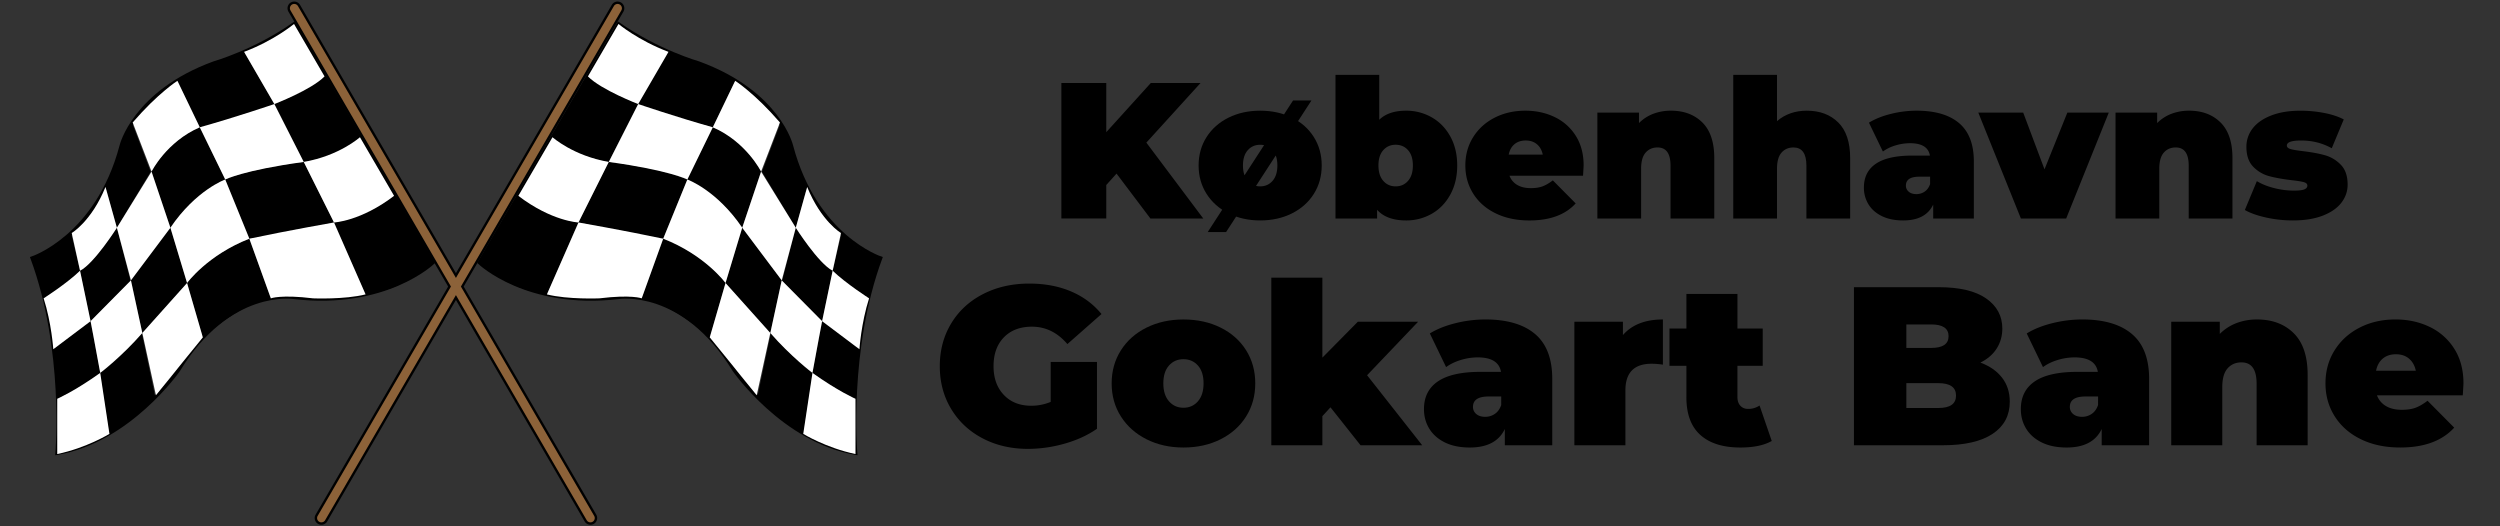 <svg id="Layer_1" data-name="Layer 1" xmlns="http://www.w3.org/2000/svg" width="5700" height="1200" viewBox="0 0 5700 1200"><rect x="0" y="0" width="5700" height="1200" fill="#333333" stroke="none"/><defs><style>.cls-1{fill:#8c6239;}.cls-2,.cls-4{fill:none;stroke:#000;stroke-miterlimit:10;}.cls-2{stroke-width:8.12px;}.cls-3{fill:#fff;}.cls-4{stroke-width:8.12px;}</style></defs><title>sort_bred</title><path class="cls-1" d="M1346.24,1193.7a12.63,12.63,0,0,1-10.91-6.24L1039.5,678.33,743.67,1187.46a12.63,12.63,0,0,1-10.91,6.24,12.44,12.44,0,0,1-6.27-1.69,12.59,12.59,0,0,1-4.56-17.19L1025,653.3,660,25.18A12.59,12.59,0,0,1,664.55,8a12.44,12.44,0,0,1,6.27-1.69,12.63,12.63,0,0,1,10.91,6.24L1039.5,628.27,1397.27,12.54a12.63,12.63,0,0,1,10.91-6.24A12.44,12.44,0,0,1,1414.45,8,12.59,12.59,0,0,1,1419,25.18L1054,653.3l303,521.52a12.59,12.59,0,0,1-4.56,17.19,12.44,12.44,0,0,1-6.27,1.69Z"/><path d="M1408.18,9a9.85,9.85,0,0,1,8.46,14.76L1052.47,650.55l-1.6,2.75,1.6,2.75L1354.7,1176.2a9.81,9.81,0,0,1-8.46,14.76,9.89,9.89,0,0,1-8.54-4.88L1044.24,681l-4.74-8.16-4.74,8.16L741.3,1186.08a9.83,9.83,0,0,1-17-9.88l302.23-520.15,1.6-2.75-1.6-2.75L662.36,23.8A9.81,9.81,0,0,1,670.82,9a9.88,9.88,0,0,1,8.54,4.88l355.4,611.65,4.74,8.16,4.74-8.16,355.4-611.65A9.88,9.88,0,0,1,1408.18,9m0-5.48a15.33,15.33,0,0,0-13.28,7.61L1039.5,622.82,684.1,11.17a15.33,15.33,0,0,0-13.28-7.61,15.14,15.14,0,0,0-7.65,2.06,15.36,15.36,0,0,0-5.55,20.93L1021.79,653.3,719.56,1173.45a15.36,15.36,0,0,0,5.55,20.93,15.14,15.14,0,0,0,7.65,2.06,15.33,15.33,0,0,0,13.28-7.61l293.46-505L1333,1188.83a15.33,15.33,0,0,0,13.28,7.61,15.14,15.14,0,0,0,7.65-2.06,15.36,15.36,0,0,0,5.55-20.93L1057.21,653.3,1421.38,26.55a15.36,15.36,0,0,0-5.55-20.93,15.14,15.14,0,0,0-7.65-2.06Z"/><path class="cls-2" d="M987.08,598.7s-107.6,103.54-316.71,79.18c0,0-148.2-24.36-263.92,166.48,0,0-111.66,160.38-276.1,188.8,0,0,20.3-235.5-56.85-444.61,0,0,148.2-48.72,203-255.8,0,0,28.42-121.81,211.14-188.81,0,0,93.39-26.39,182.71-89.33Z"/><path d="M833,671.08,761.73,507.34s72.77-12.11,136.74-60.87L987.08,598.7S924.55,660.21,833,671.08Z"/><path d="M568.5,544.23s60.18-3.54,98-18c.66-.26,5.3-1.93,6-2,7.82-.87,57.45-9.41,89.23-16.89l-69-138S583.5,380.23,513.5,409.23Z"/><path d="M625.71,237.33l67,132s89.49-13.4,128-56.44L740,174.19S687.5,209.23,625.71,237.33Z"/><path d="M404.15,183.88,455.5,290.23s164.12-42.75,170.21-52.9L556.5,118.16S432.31,165,404.15,183.88Z"/><path d="M426.5,645.23l36,125s78-75.54,155.13-90l-49.13-136S472.25,580.05,426.5,645.23Z"/><path d="M388.5,519.23s44.34-70.76,125.55-109.33L455.5,290.23s-67,21.6-110,101Z"/><polygon points="324.5 759.23 426.75 645.4 388.5 519.23 298.5 639.23 324.5 759.23"/><path d="M206.49,732.67l91.36-91.36L266.5,519.23s-64.07,93.65-84.37,97.71Z"/><path d="M121.25,796.66s56.25-43.43,85.24-64l22.33,117.75s-82.57,56.83-98.13,58.86C130.69,909.28,131.43,811.93,121.25,796.66Z"/><path d="M99.82,679.54s70.5-40,82.68-62.31l-20.22-85.86s-30.9,39.91-89.78,58.18C72.5,589.55,86.71,618,99.82,679.54Z"/><path d="M300.61,278.75l42.93,112.87L266.4,519.53l-25.9-93.3s19.81-28.51,22.86-56.94C263.36,369.29,284.07,314.09,300.61,278.75Z"/><path class="cls-3" d="M692.5,369.23l69,138s60.93-2.52,137-60.76L820.69,312.85S773.5,355.23,692.5,369.23Z"/><path class="cls-3" d="M455.5,290.23l58,119s41-21,179-40l-67-132S537.5,267.23,455.5,290.23Z"/><path class="cls-3" d="M556.5,118.23l69,119s84-32.08,114.48-63L670.37,54.61S625.5,92.23,556.5,118.23Z"/><path d="M227.82,850.42l20.87,138.69S329.94,931.68,354,905.26l-30.76-146.2S264.37,826.05,227.82,850.42Z"/><path class="cls-3" d="M426.5,645.23s47-64,142-101l-55-135s-67,24-125,110Z"/><path class="cls-3" d="M345.5,391.23s34-68,110-101l-51-106s-44,28-102,95Z"/><path class="cls-3" d="M355.5,901.23l-31-142,102-114,36,124S396.5,850.23,355.5,901.23Z"/><path class="cls-3" d="M130.5,909.23s41-18,98-59l21,139s-52,32-119,46Z"/><path class="cls-3" d="M121.5,796.23s-4-60-22-116c0,0,53-34,83-63l24,115Z"/><path class="cls-3" d="M228.5,850.23s50-38,96-91l-26-120-92,93S217.5,789.23,228.5,850.23Z"/><path class="cls-3" d="M182.5,617.23l-19-86s45-26,77-105l26,93S215.5,600.23,182.5,617.23Z"/><polygon class="cls-3" points="345.5 391.23 388.5 519.23 298.5 639.23 266.5 519.23 345.5 391.23"/><path class="cls-3" d="M568.5,544.23l49,136s23-9,96.43,0c0,0,71.57,3,119.57-9l-72-164S658.5,525.23,568.5,544.23Z"/><path class="cls-4" d="M1093.13,598.7s107.7,103.54,317,79.18c0,0,148.34-24.36,264.17,166.48,0,0,111.76,160.38,276.36,188.8,0,0-20.33-235.5,56.89-444.61,0,0-148.34-48.72-203.2-255.8,0,0-28.45-121.81-211.33-188.81,0,0-93.48-26.39-182.89-89.33Z"/><path d="M1247.37,671.08l71.32-163.74s-72.83-12.11-136.86-60.87l-88.7,152.23S1155.72,660.21,1247.37,671.08Z"/><path d="M1512.1,544.23s-60.23-3.54-98.09-18c-.66-.26-5.31-1.93-6-2-7.83-.87-57.5-9.41-89.31-16.89l69.09-138s109.31,10.94,179.37,39.94Z"/><path d="M1454.84,237.33l-67.06,132s-89.58-13.4-128.1-56.44l80.79-138.66S1393,209.23,1454.84,237.33Z"/><path d="M1676.6,183.88l-51.4,106.35s-164.27-42.75-170.36-52.9l69.27-119.17S1648.42,165,1676.6,183.88Z"/><path d="M1654.23,645.23l-36,125s-78.1-75.54-155.28-90l49.18-136S1608.44,580.05,1654.23,645.23Z"/><path d="M1692.26,519.23s-44.38-70.76-125.66-109.33l58.6-119.67s67.11,21.6,110.1,101Z"/><polygon points="1756.32 759.23 1653.98 645.4 1692.26 519.23 1782.35 639.23 1756.32 759.23"/><path d="M1874.44,732.67,1783,641.31l31.38-122.08s64.12,93.65,84.44,97.71Z"/><path d="M1959.76,796.66s-56.3-43.43-85.32-64l-22.35,117.75s82.64,56.83,98.22,58.86C1950.31,909.28,1949.57,811.93,1959.76,796.66Z"/><path d="M1981.21,679.54s-70.57-40-82.76-62.31l20.24-85.86s30.93,39.91,89.86,58.18C2008.55,589.55,1994.33,618,1981.21,679.54Z"/><path d="M1780.23,278.75l-43,112.87,77.22,127.91,25.92-93.3s-19.83-28.51-22.88-56.94C1817.52,369.29,1796.79,314.09,1780.23,278.75Z"/><path class="cls-3" d="M1388,369.23l-69.07,138s-61-2.52-137.09-60.76l77.85-133.62S1306.91,355.23,1388,369.23Z"/><path class="cls-3" d="M1625.2,290.23l-58,119s-41-21-179.16-40l67.06-132S1543.13,267.23,1625.2,290.23Z"/><path class="cls-3" d="M1524.11,118.23l-69.06,119s-84-32.08-114.58-63l69.66-119.58S1455.05,92.23,1524.11,118.23Z"/><path d="M1853.09,850.42,1832.2,989.11s-81.32-57.43-105.4-83.85l30.78-146.2S1816.51,826.05,1853.09,850.42Z"/><path class="cls-3" d="M1654.23,645.23s-47-64-142.13-101l55.05-135s67.06,24,125.11,110Z"/><path class="cls-3" d="M1735.3,391.23s-34-68-110.1-101l51-106s44,28,102.09,95Z"/><path class="cls-3" d="M1725.29,901.23l31-142-102.09-114-36,124S1684.26,850.23,1725.29,901.23Z"/><path class="cls-3" d="M1950.5,909.23s-41-18-98.09-59l-21,139s52,32,119.11,46Z"/><path class="cls-3" d="M1959.51,796.23s4-60,22-116c0,0-53-34-83.08-63l-24,115Z"/><path class="cls-3" d="M1852.41,850.23s-50.05-38-96.09-91l26-120,92.08,93S1863.42,789.23,1852.41,850.23Z"/><path class="cls-3" d="M1898.45,617.23l19-86s-45-26-77.07-105l-26,93S1865.42,600.23,1898.45,617.23Z"/><polygon class="cls-3" points="1735.3 391.23 1692.26 519.23 1782.35 639.23 1814.38 519.23 1735.3 391.23"/><path class="cls-3" d="M1512.1,544.23l-49,136s-23-9-96.51,0c0,0-71.64,3-119.68-9l72.06-164S1422,525.23,1512.1,544.23Z"/><path d="M2545.7,395.79l-23.39,26v76.36H2419.92V189.25h102.39v112.1l101.51-112.1h113.42L2613.67,325.18l129.75,173H2622.94Z"/><path d="M2801,486.49q-32-16.11-50.09-44.58t-18.09-64.65q0-36.18,18.09-64.66T2801,268.25q32-15.88,72.16-15.89,40.61,0,72.6,15.89t49.87,44.35q17.88,28.47,17.88,64.66t-17.88,64.65q-17.88,28.47-49.87,44.58t-72.6,16.11Q2833,502.6,2801,486.49ZM2948.21,229h41.92L2795.5,529.08h-41.92Zm-46.78,183.38q11-12.59,11-35.09t-11-34.87q-11-12.34-28.25-12.35t-28.25,12.35q-11,12.36-11,34.87t11,35.09q11,12.57,28.25,12.57T2901.43,412.35Z"/><path d="M3264.42,267.59q26.7,15.23,42.37,43.69t15.67,66q0,37.51-15.67,66.2t-42.37,43.91A116,116,0,0,1,3206,502.6q-44.6,0-66.21-24.27v19.86h-94.88V170.71h99.74V273.1q21.18-20.73,61.35-20.74A116,116,0,0,1,3264.42,267.59Zm-54.06,144.76q11-12.59,11-35.09t-11-34.87q-11-12.34-28.25-12.35t-28.24,12.35q-11,12.36-11,34.87t11,35.09q11,12.57,28.24,12.57T3210.36,412.35Z"/><path d="M3609.33,400.65H3441.62a40.58,40.58,0,0,0,17.65,21q12.36,7.29,30.9,7.29,15.89,0,26.7-4t23.61-13.68l52.07,52.52q-35.31,38.85-105.47,38.84-43.7,0-76.8-16.11t-51.19-44.8Q3341,413,3341,377.26q0-36.18,17.88-64.66t49-44.35q31.11-15.88,69.95-15.89,36.63,0,66.86,14.56a114.91,114.91,0,0,1,48.11,42.81q17.86,28.26,17.87,67.53Q3610.65,379.48,3609.33,400.65Zm-156.24-71.94q-10.15,8.39-13.24,23.83h77.68q-3.09-15-13.24-23.61t-25.6-8.6Q3463.24,320.33,3453.09,328.71Z"/><path d="M3881.41,279.28q27.15,26.93,27.14,81.21v137.7h-99.74V377.7q0-41.47-29.57-41.49-16.77,0-27.14,11.7t-10.37,36.85V498.19H3642V256.77h94.89v23.84a92,92,0,0,1,32.66-21.19,112,112,0,0,1,40.16-7.06Q3854.27,252.36,3881.41,279.28Z"/><path d="M4191.23,279.28q27.14,26.93,27.14,81.21v137.7h-99.74V377.7q0-41.47-29.57-41.49-16.79,0-27.14,11.7t-10.38,36.85V498.19H3951.8V170.71h99.74V276.19q27.81-23.83,68-23.83Q4164.08,252.36,4191.23,279.28Z"/><path d="M4466.84,280.83q33.54,28.46,33.54,87.6V498.19H4407.7V466.41q-17.21,36.19-68.41,36.19-28.68,0-48.76-9.93t-30.46-26.92a71.88,71.88,0,0,1-10.37-38.18q0-35.74,27.37-54.28t83-18.54h40.16q-4.86-28.25-45.46-28.24a114,114,0,0,0-33.1,5.07,93.35,93.35,0,0,0-28.69,13.9l-31.77-65.76q20.73-12.8,50.09-20.08a242.28,242.28,0,0,1,58.48-7.28Q4433.29,252.36,4466.84,280.83Zm-78.56,156q8.39-5.73,12.36-17.21V402.86h-24.71q-30.47,0-30.46,20.3a17.56,17.56,0,0,0,6.4,13.9q6.39,5.52,17.43,5.52A32.77,32.77,0,0,0,4388.28,436.84Z"/><path d="M4808,256.77,4710.9,498.19H4607.63l-97.1-241.42h102.39l48.55,129.32,52.08-129.32Z"/><path d="M5062.86,279.28Q5090,306.21,5090,360.49v137.7h-99.75V377.7q0-41.47-29.57-41.49-16.77,0-27.14,11.7t-10.37,36.85V498.19h-99.74V256.77h94.89v23.84A92,92,0,0,1,4951,259.42a112,112,0,0,1,40.16-7.06Q5035.72,252.36,5062.86,279.28Z"/><path d="M5166.8,496q-30-6.62-48.55-17.21L5145.61,413q16.77,10.15,39.72,15.89a183.75,183.75,0,0,0,44.58,5.73q17.2,0,24.05-2.87t6.84-8.6q0-5.73-8.6-8t-28-4.41q-29.57-3.53-50.31-9.05a78.81,78.81,0,0,1-36.41-21.4q-15.68-15.89-15.67-45.46A67.39,67.39,0,0,1,5135.9,293q14.13-18.52,42.15-29.57t67.31-11a282.32,282.32,0,0,1,53.62,5.08q26.25,5.07,44.79,14.78L5316.41,338q-31.77-17.64-69.73-17.65-32.67,0-32.66,11.47,0,5.74,8.83,8.17t27.8,4.63q29.57,3.54,50.09,9.27a80.74,80.74,0,0,1,36.19,21.62q15.66,15.9,15.67,45.46,0,22.51-14.12,41.05t-42.37,29.57q-28.24,11-68.41,11A282,282,0,0,1,5166.8,496Z"/><path d="M2395.55,825.2H2501.1V977.6q-31.93,22.15-74.14,34a306.34,306.34,0,0,1-82.9,11.84q-57.67,0-103.5-23.94t-71.82-66.94q-26-43-26-97.57t26-97.57q26-43,72.6-66.94t105.29-23.94q53,0,95,17.76T2511.4,716l-77.75,68.48q-34-39.64-80.84-39.65-40.16,0-63.84,24.2T2265.28,835q0,40.68,23.43,65.39t62.56,24.71a114.44,114.44,0,0,0,44.28-8.75Z"/><path d="M2614.12,1001.55q-37.34-18.79-58.44-52t-21.11-75.43q0-42.21,21.11-75.43t58.44-51.75q37.32-18.54,84.18-18.53,47.37,0,84.7,18.53t58.19,51.75Q2862,831.89,2862,874.11t-20.85,75.43q-20.86,33.21-58.19,52t-84.7,18.79Q2651.44,1020.34,2614.12,1001.55ZM2731.26,915q12.85-14.67,12.87-40.93t-12.87-40.68q-12.89-14.4-33-14.41t-33,14.41q-12.87,14.43-12.87,40.68T2665.35,915q12.87,14.69,33,14.68T2731.26,915Z"/><path d="M3033.5,928.69,3015,948.77v66.42H2898.59V633.14H3015V815.41l80.84-81.87h137.47l-116.36,122,125.63,159.62H3102Z"/><path d="M3500,761.61q39.12,33.21,39.13,102.2v151.38H3431V978.12q-20.09,42.23-79.81,42.22-33.48,0-56.9-11.59t-35.53-31.4q-12.11-19.82-12.1-44.54,0-41.71,31.93-63.33t96.8-21.63h46.85q-5.67-32.94-53-33a133,133,0,0,0-38.62,5.92Q3311,826.74,3297.12,837l-37.07-76.72q24.19-14.93,58.44-23.43a282.55,282.55,0,0,1,68.22-8.49Q3460.85,728.4,3500,761.61Zm-91.65,182q9.78-6.69,14.42-20.08V904h-28.84q-35.52,0-35.53,23.69a20.5,20.5,0,0,0,7.47,16.22q7.45,6.43,20.34,6.43A38.24,38.24,0,0,0,3408.34,943.62Z"/><path d="M3791.42,728.4v103a178.48,178.48,0,0,0-25.75-2.06q-59.73,0-59.73,60.76v125.12H3589.58V733.54h110.7v30.38Q3731.18,728.4,3791.42,728.4Z"/><path d="M4039.59,1005.41q-26.25,14.93-71.57,14.93-59.22,0-91.13-28.58T3845,906V834h-38.62V749H3845V670.21h116.37V749H4019v85h-57.67v71q0,12.88,6.69,20.08t17.51,7.21a45.51,45.51,0,0,0,26.26-7.72Z"/><path d="M4564.77,861.24q17.5,22.66,17.51,54.58,0,47.37-39.13,73.37t-113.28,26H4227V654.77h192.57q72.09,0,108.9,25.74T4565.29,749q0,25.23-12.62,45.31t-37.33,32.44Q4547.26,838.59,4564.77,861.24ZM4346.46,739.72v53.55h56.63q39.65,0,39.65-26.77t-39.65-26.78Zm113.27,162.19q0-28.3-40.16-28.31h-73.11v56.63h73.11Q4459.74,930.23,4459.73,901.91Z"/><path d="M4860.83,761.61Q4900,794.82,4900,863.81v151.38H4791.84V978.12q-20.09,42.23-79.81,42.22-33.48,0-56.9-11.59t-35.52-31.4q-12.1-19.82-12.1-44.54,0-41.71,31.92-63.33t96.8-21.63h46.85q-5.67-32.94-53-33a133.09,133.09,0,0,0-38.62,5.92Q4671.85,826.74,4658,837l-37.08-76.72q24.2-14.93,58.44-23.43a282.63,282.63,0,0,1,68.23-8.49Q4821.71,728.4,4860.83,761.61Zm-91.65,182q9.78-6.69,14.42-20.08V904h-28.83q-35.54,0-35.53,23.69a20.5,20.5,0,0,0,7.46,16.22q7.47,6.43,20.34,6.43A38.22,38.22,0,0,0,4769.18,943.62Z"/><path d="M5229.75,759.8q31.66,31.43,31.67,94.74v160.65H5145.05V874.63q0-48.4-34.5-48.4-19.57,0-31.66,13.64t-12.1,43v132.33H4950.42V733.54h110.7v27.81a107.58,107.58,0,0,1,38.1-24.72,130.84,130.84,0,0,1,46.86-8.23Q5198.09,728.4,5229.75,759.8Z"/><path d="M5615.14,901.4H5419.48a47.45,47.45,0,0,0,20.6,24.46q14.41,8.49,36,8.49,18.54,0,31.15-4.63t27.55-16L5595.58,975q-41.2,45.32-123.06,45.31-51,0-89.59-18.79t-59.73-52.26q-21.12-33.46-21.11-75.18,0-42.21,20.85-75.43t57.15-51.75q36.32-18.54,81.62-18.53,42.72,0,78,17a134,134,0,0,1,56.13,49.94q20.85,33,20.85,78.78Q5616.69,876.69,5615.14,901.4Zm-182.27-83.93q-11.85,9.79-15.45,27.81h90.63q-3.61-17.5-15.45-27.55t-29.86-10Q5444.71,807.69,5432.87,817.47Z"/></svg>
